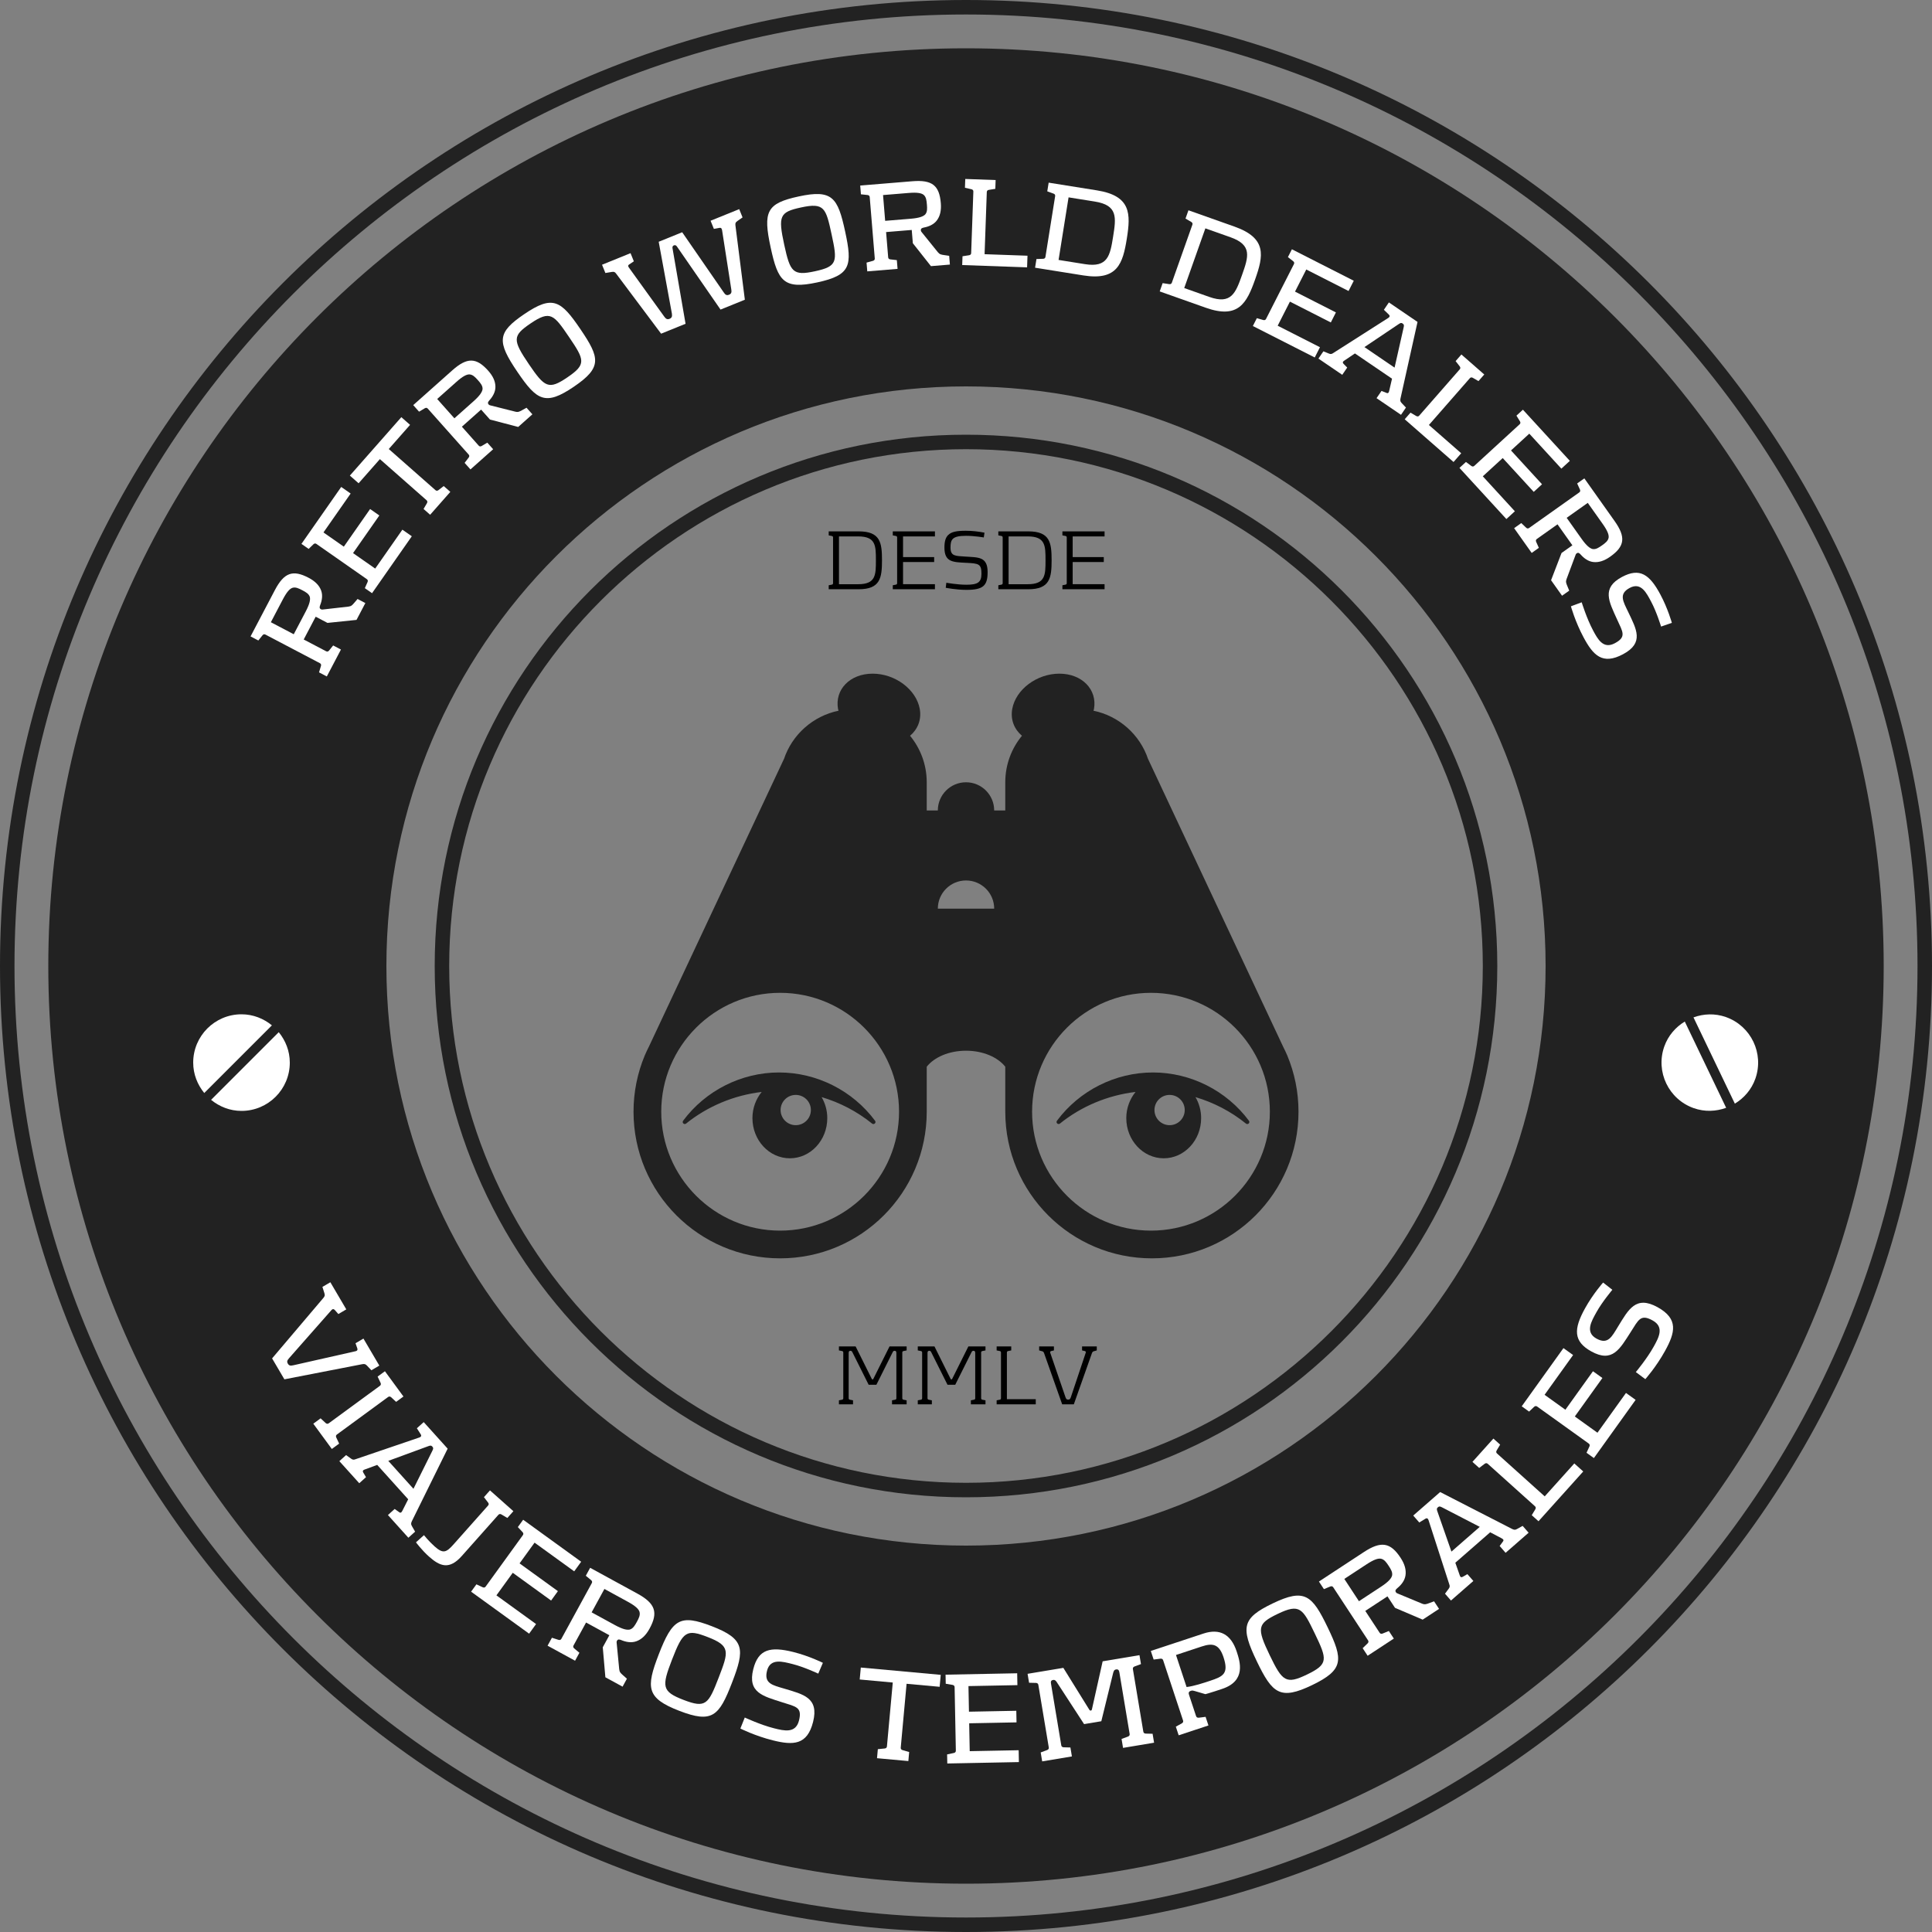 <?xml version="1.0" encoding="utf-8"?>
<!-- Generator: Adobe Illustrator 15.0.0, SVG Export Plug-In . SVG Version: 6.00 Build 0)  -->
<svg version="1.2" baseProfile="tiny" id="Layer_1" xmlns="http://www.w3.org/2000/svg" xmlns:xlink="http://www.w3.org/1999/xlink"
	 x="0px" y="0px" viewBox="0 0 250 250" overflow="inherit" xml:space="preserve">
<rect x="0" y="0" width="250" height="250" fill="#808080" stroke="none"/>
<path fill="#222222" d="M125,6.25C59.417,6.25,6.25,59.417,6.25,125c0,65.584,53.167,118.75,118.75,118.75
	c65.584,0,118.75-53.166,118.75-118.75C243.75,59.417,190.584,6.25,125,6.25z M125,200c-41.421,0-75-33.579-75-75s33.579-75,75-75
	s75,33.579,75,75S166.421,200,125,200z"/>
<g>
	<path fill="#FFFFFF" d="M42.19,84.267c0.104,0.054,0.238,0.087,0.376-0.067l0.545-0.678l1.007,0.529l-1.829,3.482l-1.007-0.529
		l0.256-0.848c0.049-0.201-0.054-0.293-0.158-0.348l-7.023-3.688c-0.104-0.055-0.238-0.087-0.375,0.067l-0.553,0.692l-1.007-0.529
		l3.144-5.986c1.198-2.282,2.329-2.671,4.374-1.597c0.845,0.444,1.373,0.986,1.614,1.642c0.227,0.611,0.116,1.29-0.12,1.884
		c-0.079,0.223-0.143,0.417,0.094,0.541c0.118,0.062,0.224,0.042,0.366,0.022l3.196-0.363c0.36-0.038,0.498-0.192,0.743-0.479
		l0.437-0.508l1.007,0.529l-1.144,2.178l-3.758,0.389l-1.526-0.802l-1.549,2.949L42.19,84.267z M37.84,76.065
		c-0.347,0.12-0.721,0.509-1.243,1.502l-1.548,2.949l2.963,1.556l1.549-2.948c0.521-0.993,0.614-1.53,0.532-1.876
		c-0.127-0.407-0.504-0.624-0.979-0.873C38.655,76.134,38.247,75.938,37.84,76.065z"/>
	<path fill="#FFFFFF" d="M48.142,76.759l-0.933-0.652l0.361-0.809c0.074-0.193-0.017-0.297-0.113-0.364l-6.502-4.542
		c-0.096-0.067-0.225-0.117-0.381,0.02l-0.635,0.617l-0.933-0.651l5.146-7.367l1.221,0.853l-3.517,5.034l2.634,1.84l3.402-4.87
		l1.193,0.834l-3.402,4.87l2.867,2.002l3.517-5.034l1.221,0.853L48.142,76.759z"/>
	<path fill="#FFFFFF" d="M50.308,58.104l6.028,5.31c0.088,0.077,0.21,0.141,0.381,0.023l0.701-0.542l0.854,0.752l-2.611,2.964
		l-0.854-0.752l0.45-0.764c0.095-0.184,0.017-0.297-0.071-0.375l-6.028-5.31l-2.755,3.127l-1.13-0.996l6.66-7.56l1.13,0.996
		L50.308,58.104z"/>
	<path fill="#FFFFFF" d="M61.934,57.653c0.078,0.087,0.192,0.166,0.375,0.069l0.749-0.442l0.757,0.85l-2.937,2.614l-0.756-0.85
		l0.539-0.704c0.117-0.171,0.053-0.293-0.025-0.381l-5.272-5.923c-0.078-0.087-0.192-0.165-0.375-0.069l-0.761,0.454l-0.756-0.85
		l5.049-4.494c1.924-1.713,3.119-1.679,4.654,0.045c0.634,0.712,0.938,1.405,0.932,2.104c-0.002,0.651-0.345,1.248-0.775,1.72
		c-0.153,0.181-0.28,0.339-0.103,0.54c0.089,0.1,0.195,0.118,0.335,0.149l3.119,0.786c0.35,0.092,0.533-0.004,0.864-0.187
		l0.587-0.321l0.757,0.85l-1.837,1.635l-3.653-0.959l-1.146-1.287l-2.487,2.213L61.934,57.653z M60.751,48.448
		c-0.367-0.01-0.854,0.223-1.691,0.968l-2.487,2.213l2.225,2.5l2.487-2.214c0.837-0.745,1.113-1.215,1.158-1.568
		c0.024-0.425-0.252-0.761-0.608-1.161C61.489,48.799,61.176,48.473,60.751,48.448z"/>
	<path fill="#FFFFFF" d="M74.245,50.049c-3.681,2.5-4.783,1.772-7.283-1.909c-2.688-3.958-2.638-5.105,0.877-7.492
		c3.695-2.51,4.746-1.767,7.274,1.956C77.642,46.327,77.913,47.559,74.245,50.049z M68.658,41.852
		c-2.339,1.588-2.367,2.113-0.215,5.282c2.04,3.003,2.553,3.342,4.975,1.697c2.478-1.683,2.236-2.247,0.215-5.222
		C71.668,40.717,71.218,40.113,68.658,41.852z"/>
	<path fill="#FFFFFF" d="M95.429,28.593c-0.238,0.169-0.291,0.262-0.268,0.542l1.223,9.649l-3.147,1.276l-5.634-8.15
		c-0.094-0.142-0.222-0.235-0.408-0.159c-0.17,0.069-0.198,0.225-0.172,0.376l1.687,9.769l-3.163,1.282l-5.828-7.782
		c-0.163-0.223-0.281-0.247-0.554-0.208l-0.829,0.138l-0.434-1.07l3.689-1.497l0.428,1.055l-0.61,0.41
		c-0.198,0.134-0.126,0.268-0.004,0.435l4.541,6.3c0.209,0.294,0.387,0.42,0.697,0.295c0.31-0.126,0.35-0.34,0.295-0.697
		l-1.703-9.274l3.039-1.232l5.377,7.785c0.194,0.3,0.372,0.427,0.682,0.301c0.326-0.132,0.35-0.34,0.295-0.697l-1.192-7.658
		c-0.044-0.199-0.101-0.338-0.337-0.297l-0.723,0.131l-0.428-1.054l3.705-1.502l0.434,1.07L95.429,28.593z"/>
	<path fill="#FFFFFF" d="M105.769,36.54c-4.351,0.942-5.101-0.146-6.042-4.497c-1.013-4.678-0.537-5.723,3.618-6.622
		c4.368-0.945,5.064,0.137,6.017,4.537C110.313,34.358,110.103,35.602,105.769,36.54z M103.653,26.844
		c-2.764,0.599-2.987,1.075-2.176,4.82c0.769,3.55,1.118,4.056,3.98,3.437c2.928-0.633,2.915-1.247,2.154-4.764
		C106.871,26.918,106.679,26.189,103.653,26.844z"/>
	<path fill="#FFFFFF" d="M114.928,33.281c0.009,0.117,0.054,0.248,0.258,0.281l0.864,0.097l0.094,1.134l-3.919,0.323l-0.093-1.134
		l0.854-0.238c0.196-0.067,0.218-0.203,0.208-0.32l-0.651-7.905c-0.009-0.117-0.054-0.247-0.258-0.281l-0.881-0.095l-0.093-1.134
		l6.738-0.555c2.568-0.211,3.503,0.534,3.692,2.836c0.078,0.95-0.096,1.687-0.521,2.242c-0.394,0.52-1.026,0.79-1.655,0.909
		c-0.23,0.053-0.428,0.103-0.406,0.369c0.011,0.133,0.085,0.211,0.178,0.321l2.02,2.503c0.225,0.284,0.429,0.317,0.803,0.371
		l0.663,0.097l0.093,1.134l-2.452,0.202l-2.343-2.964l-0.142-1.718l-3.319,0.273L114.928,33.281z M119.519,25.212
		c-0.287-0.228-0.817-0.336-1.934-0.244l-3.319,0.273l0.274,3.335l3.319-0.273c1.117-0.092,1.621-0.301,1.868-0.557
		c0.275-0.325,0.256-0.76,0.212-1.294C119.898,25.937,119.844,25.488,119.519,25.212z"/>
	<path fill="#FFFFFF" d="M124.508,34.297l0.041-1.137l0.875-0.136c0.203-0.043,0.241-0.176,0.245-0.293l0.282-7.927
		c0.004-0.117-0.024-0.252-0.223-0.31l-0.864-0.198l0.041-1.137l3.929,0.14l-0.039,1.137l-0.859,0.137
		c-0.203,0.043-0.24,0.176-0.245,0.293l-0.286,8.027l5.553,0.197l-0.054,1.505L124.508,34.297z"/>
	<path fill="#FFFFFF" d="M140.184,35.639l-6.246-0.998l0.18-1.124l0.885-0.028c0.207-0.018,0.261-0.145,0.279-0.26l1.251-7.833
		c0.019-0.116,0.007-0.253-0.184-0.334l-0.833-0.303l0.18-1.124l6.246,0.998c4.43,0.708,4.379,3.038,3.867,6.244
		C145.296,34.083,144.612,36.346,140.184,35.639z M141.676,26.082l-3.404-0.544l-1.293,8.098l3.404,0.544
		c2.975,0.475,3.262-1.106,3.654-3.568C144.434,28.132,144.65,26.557,141.676,26.082z"/>
	<path fill="#FFFFFF" d="M156.024,39.82l-5.958-2.111l0.379-1.072l0.876,0.133c0.206,0.02,0.282-0.095,0.321-0.206l2.646-7.471
		c0.039-0.11,0.053-0.248-0.12-0.362l-0.764-0.448l0.38-1.072l5.958,2.111c4.225,1.497,3.754,3.778,2.67,6.836
		C161.33,39.217,160.248,41.317,156.024,39.82z M159.221,30.699l-3.247-1.15l-2.736,7.724l3.247,1.15
		c2.837,1.005,3.404-0.497,4.236-2.846C161.559,33.212,162.058,31.704,159.221,30.699z"/>
	<path fill="#FFFFFF" d="M162.119,42.186l0.516-1.014l0.852,0.245c0.201,0.046,0.292-0.058,0.345-0.162l3.595-7.066
		c0.053-0.104,0.084-0.239-0.072-0.375l-0.699-0.543l0.516-1.014l8.006,4.072l-0.676,1.327l-5.471-2.783l-1.456,2.862l5.292,2.692
		l-0.659,1.297l-5.293-2.692l-1.585,3.116l5.472,2.783l-0.675,1.327L162.119,42.186z"/>
	<path fill="#FFFFFF" d="M178.767,50.585l0.572,0.228c0.144,0.057,0.25,0.109,0.335-0.015c0.047-0.069,0.061-0.12,0.095-0.259
		l0.358-1.537l-4.797-3.267l-1.345,0.905c-0.107,0.069-0.149,0.101-0.188,0.156c-0.085,0.124-0.007,0.218,0.112,0.339l0.418,0.426
		l-0.64,0.94l-3.083-2.1l0.641-0.94l0.729,0.295c0.235,0.1,0.371,0.05,0.562-0.083l7.119-4.541c0.183-0.119,0.226-0.271,0.064-0.421
		l-0.647-0.624l0.649-0.954l3.705,2.523l-2.209,9.929c-0.059,0.324,0.005,0.408,0.217,0.633l0.495,0.52l-0.64,0.94l-3.166-2.156
		L178.767,50.585z M181.621,42.412c0.059-0.264,0.092-0.403-0.115-0.544s-0.324-0.059-0.549,0.092l-4.398,2.954l3.898,2.655
		L181.621,42.412z"/>
	<path fill="#FFFFFF" d="M181.768,54.253l0.749-0.856l0.765,0.447c0.185,0.095,0.298,0.016,0.375-0.072l5.222-5.967
		c0.077-0.088,0.141-0.211,0.022-0.381l-0.545-0.699l0.749-0.856l2.959,2.589l-0.75,0.856l-0.752-0.436
		c-0.184-0.094-0.297-0.016-0.374,0.072l-5.288,6.042l4.179,3.658l-0.991,1.133L181.768,54.253z"/>
	<path fill="#FFFFFF" d="M188.854,60.546l0.839-0.769l0.711,0.528c0.173,0.114,0.294,0.048,0.38-0.031l5.844-5.36
		c0.087-0.079,0.163-0.194,0.064-0.376l-0.465-0.754l0.838-0.769l6.072,6.621l-1.098,1.006l-4.149-4.525l-2.367,2.171l4.014,4.377
		l-1.072,0.984l-4.014-4.377l-2.577,2.363l4.149,4.524l-1.098,1.006L188.854,60.546z"/>
	<path fill="#FFFFFF" d="M198.881,69.734c-0.096,0.068-0.186,0.172-0.11,0.365l0.357,0.792l-0.928,0.658l-2.273-3.206l0.928-0.658
		l0.64,0.612c0.156,0.135,0.285,0.085,0.381,0.017l6.466-4.585c0.096-0.068,0.186-0.172,0.11-0.365l-0.367-0.806l0.928-0.658
		l3.908,5.511c1.49,2.101,1.325,3.284-0.558,4.619c-0.777,0.551-1.5,0.776-2.193,0.694c-0.647-0.074-1.202-0.48-1.624-0.96
		c-0.163-0.172-0.306-0.316-0.524-0.162c-0.109,0.078-0.139,0.181-0.186,0.316l-1.124,3.012c-0.13,0.337-0.055,0.53,0.09,0.879
		l0.255,0.619l-0.928,0.658l-1.422-2.005l1.355-3.524l1.404-0.996l-1.925-2.715L198.881,69.734z M208.156,69.573
		c0.05-0.363-0.127-0.874-0.775-1.788l-1.925-2.714l-2.729,1.935l1.926,2.715c0.647,0.914,1.084,1.24,1.43,1.323
		c0.42,0.071,0.784-0.167,1.221-0.476C207.727,70.268,208.085,69.993,208.156,69.573z"/>
	<path fill="#FFFFFF" d="M203.277,78.455l1.394-0.517c0,0,0.648,2.101,1.469,3.635c0.607,1.136,1.317,2.464,2.822,1.659
		c1.535-0.82,1.031-1.443,0.274-3.106c-1.035-2.292-2.026-4.039,0.645-5.467c2.302-1.23,3.576-0.337,4.973,2.274
		c0.978,1.83,1.484,3.665,1.484,3.665l-1.394,0.48c0,0-0.584-1.908-1.271-3.192c-0.615-1.151-1.313-2.599-2.789-1.81
		c-1.461,0.781-0.851,1.745-0.184,3.134c1.049,2.209,2.085,3.97-0.675,5.445c-2.671,1.428-3.874,0.136-5.12-2.196
		C203.81,80.409,203.277,78.455,203.277,78.455z"/>
</g>
<g>
	<path fill="#FFFFFF" d="M47.485,176.708c-0.199-0.203-0.317-0.233-0.608-0.183L36.8,178.484l-1.591-2.708l6.632-7.82
		c0.186-0.229,0.225-0.333,0.136-0.62l-0.256-0.811l1.026-0.604l2.063,3.511l-1.026,0.604l-0.478-0.54
		c-0.149-0.152-0.286-0.112-0.409,0.021l-5.452,6.186c-0.251,0.288-0.371,0.459-0.196,0.756c0.175,0.298,0.382,0.276,0.756,0.196
		l8.022-1.812c0.175-0.043,0.277-0.143,0.216-0.348l-0.239-0.68l1.026-0.604l2.055,3.496l-1.026,0.604L47.485,176.708z"/>
	<path fill="#FFFFFF" d="M40.541,184.225l0.946-0.693l0.669,0.622c0.164,0.137,0.296,0.083,0.394,0.011l6.596-4.831
		c0.097-0.071,0.188-0.181,0.108-0.378l-0.391-0.826l0.946-0.692l2.396,3.27l-0.946,0.693l-0.659-0.607
		c-0.164-0.137-0.296-0.083-0.393-0.012l-6.596,4.831c-0.098,0.072-0.188,0.182-0.108,0.379l0.381,0.812l-0.946,0.693
		L40.541,184.225z"/>
	<path fill="#FFFFFF" d="M51.068,195.259l0.519,0.369c0.129,0.092,0.223,0.17,0.338,0.066c0.064-0.059,0.091-0.105,0.159-0.236
		l0.735-1.452l-4.008-4.448l-1.569,0.578c-0.124,0.043-0.174,0.064-0.226,0.11c-0.115,0.104-0.06,0.217,0.03,0.368l0.314,0.53
		l-0.872,0.785l-2.576-2.858l0.872-0.785l0.66,0.474c0.211,0.158,0.359,0.141,0.583,0.055l8.246-2.809
		c0.212-0.074,0.292-0.217,0.168-0.407l-0.497-0.783l0.885-0.797l3.096,3.436l-4.643,9.41c-0.138,0.311-0.095,0.41,0.062,0.688
		l0.37,0.642l-0.872,0.786l-2.645-2.936L51.068,195.259z M55.929,187.766c0.123-0.25,0.191-0.381,0.018-0.573
		s-0.311-0.139-0.572-0.042l-5.131,1.884l3.257,3.614L55.929,187.766z"/>
	<path fill="#FFFFFF" d="M64.867,195.959c-0.189-0.099-0.307-0.019-0.387,0.071l-4.722,5.312c-1.616,1.817-2.816,1.351-4.247,0.079
		c-0.916-0.813-1.685-1.844-1.685-1.844l1.033-0.929c0,0,0.633,0.794,1.381,1.459c1.096,0.974,1.501,0.803,2.464-0.28l4.435-4.989
		c0.081-0.091,0.159-0.205,0.039-0.381l-0.556-0.726l0.779-0.877l3.03,2.693l-0.779,0.877L64.867,195.959z"/>
	<path fill="#FFFFFF" d="M60.96,205.962l0.688-0.95l0.828,0.386c0.198,0.08,0.307-0.012,0.377-0.109l4.795-6.625
		c0.071-0.099,0.124-0.23-0.014-0.394l-0.625-0.666l0.688-0.95l7.505,5.433l-0.9,1.244l-5.129-3.713l-1.942,2.684l4.962,3.591
		l-0.88,1.217l-4.962-3.592l-2.114,2.921l5.13,3.713l-0.9,1.244L60.96,205.962z"/>
	<path fill="#FFFFFF" d="M74.224,212.906c-0.058,0.105-0.094,0.243,0.063,0.388l0.689,0.573l-0.562,1.029l-3.557-1.943l0.562-1.029
		l0.87,0.278c0.207,0.054,0.303-0.051,0.361-0.156l3.92-7.175c0.058-0.106,0.094-0.244-0.063-0.389l-0.704-0.581l0.562-1.029
		l6.115,3.341c2.331,1.274,2.713,2.445,1.572,4.534c-0.471,0.863-1.039,1.398-1.719,1.636c-0.633,0.225-1.331,0.099-1.939-0.155
		c-0.229-0.086-0.427-0.154-0.559,0.088c-0.066,0.121-0.047,0.229-0.029,0.377l0.32,3.3c0.033,0.372,0.189,0.517,0.481,0.774
		l0.516,0.458l-0.562,1.029l-2.225-1.215l-0.337-3.88l0.852-1.56l-3.012-1.646L74.224,212.906z M82.75,208.562
		c-0.118-0.359-0.513-0.752-1.527-1.306l-3.012-1.646l-1.654,3.027l3.012,1.646c1.014,0.554,1.566,0.659,1.924,0.579
		c0.421-0.123,0.651-0.509,0.916-0.993C82.665,209.4,82.873,208.983,82.75,208.562z"/>
	<path fill="#FFFFFF" d="M87.898,221.381c-4.282-1.651-4.312-3.013-2.66-7.295c1.776-4.604,2.778-5.235,6.867-3.657
		c4.298,1.658,4.286,2.984,2.615,7.314C93.05,222.074,92.165,223.027,87.898,221.381z M91.565,211.829
		c-2.721-1.05-3.182-0.766-4.604,2.921c-1.348,3.493-1.333,4.128,1.484,5.215c2.881,1.111,3.218,0.575,4.553-2.886
		C94.296,213.715,94.543,212.978,91.565,211.829z"/>
	<path fill="#FFFFFF" d="M95.804,223.671l0.569-1.423c0,0,2.055,0.958,3.795,1.393c1.289,0.322,2.795,0.698,3.222-1.009
		c0.435-1.741-0.39-1.787-2.185-2.36c-2.469-0.794-4.49-1.245-3.733-4.275c0.652-2.611,2.217-2.967,5.18-2.228
		c2.075,0.519,3.829,1.401,3.829,1.401l-0.598,1.397c0,0-1.862-0.874-3.319-1.237c-1.306-0.326-2.896-0.795-3.314,0.879
		c-0.414,1.657,0.746,1.858,2.269,2.31c2.415,0.728,4.478,1.154,3.696,4.284c-0.757,3.029-2.577,3.056-5.222,2.395
		C97.667,224.616,95.804,223.671,95.804,223.671z"/>
	<path fill="#FFFFFF" d="M117.311,217.881l-0.754,8.247c-0.011,0.12,0.011,0.261,0.212,0.331l0.877,0.254l-0.106,1.168l-4.055-0.37
		l0.107-1.169l0.909-0.09c0.211-0.033,0.258-0.167,0.269-0.287l0.754-8.247l-4.278-0.392l0.142-1.546l10.343,0.945l-0.141,1.547
		L117.311,217.881z"/>
	<path fill="#FFFFFF" d="M122.579,228.194l-0.023-1.174l0.894-0.189c0.206-0.056,0.238-0.194,0.236-0.315l-0.159-8.181
		c-0.002-0.12-0.04-0.258-0.248-0.306l-0.901-0.155l-0.023-1.173l9.268-0.181l0.029,1.536l-6.333,0.123l0.064,3.313l6.126-0.119
		l0.029,1.501l-6.126,0.119l0.07,3.607l6.334-0.123l0.029,1.535L122.579,228.194z"/>
	<path fill="#FFFFFF" d="M147.641,215.332l-0.856,0.317c-0.195,0.085-0.206,0.227-0.187,0.346l1.345,8.064
		c0.021,0.119,0.077,0.25,0.29,0.267l0.912,0.022l0.193,1.157l-4.016,0.67l-0.192-1.157l0.856-0.317
		c0.195-0.086,0.207-0.228,0.188-0.347l-1.323-7.928c-0.046-0.272-0.128-0.451-0.435-0.4c-0.271,0.046-0.309,0.244-0.377,0.466
		l-1.529,6.235l-2.229,0.372l-3.551-5.458c-0.113-0.156-0.224-0.295-0.445-0.258c-0.323,0.054-0.326,0.246-0.28,0.519l1.322,7.929
		c0.02,0.119,0.076,0.249,0.289,0.267l0.896,0.025l0.193,1.156l-3.846,0.642l-0.193-1.157l0.856-0.317
		c0.196-0.085,0.207-0.227,0.188-0.346l-1.345-8.064c-0.021-0.119-0.077-0.25-0.29-0.267l-0.913-0.022l-0.193-1.157l4.628-0.771
		l3.372,5.435c0.043,0.046,0.088,0.108,0.19,0.091c0.085-0.014,0.125-0.091,0.134-0.145l1.391-6.229l4.764-0.795L147.641,215.332z"
		/>
	<path fill="#FFFFFF" d="M158.134,218.546l-0.901,0.298c-0.688,0.228-1.257,0.379-1.257,0.379l-1.368-0.401
		c-0.181-0.05-0.322-0.094-0.502-0.034c-0.361,0.119-0.307,0.338-0.231,0.567l0.895,2.704c0.037,0.114,0.13,0.229,0.343,0.213
		l0.89-0.112l0.369,1.114l-3.852,1.273l-0.368-1.114l0.798-0.445c0.181-0.114,0.17-0.257,0.132-0.371l-2.567-7.768
		c-0.038-0.115-0.114-0.235-0.327-0.22l-0.906,0.118l-0.368-1.114l6.817-2.254c2.098-0.693,3.559,0.097,4.289,2.309
		C160.457,215.016,161.28,217.506,158.134,218.546z M155.484,213.06l-3.311,1.094l1.37,4.146c0.929-0.106,2.157-0.513,3.042-0.806
		c1.705-0.563,2.437-0.933,1.738-3.047C157.739,212.678,156.86,212.604,155.484,213.06z"/>
	<path fill="#FFFFFF" d="M169.787,218.052c-4.136,1.993-5.149,1.083-7.143-3.053c-2.143-4.447-1.917-5.609,2.032-7.513
		c4.151-2,5.11-1.083,7.126,3.1S173.907,216.066,169.787,218.052z M165.329,208.839c-2.628,1.267-2.736,1.798-1.021,5.358
		c1.626,3.374,2.098,3.798,4.819,2.486c2.783-1.341,2.622-1.953,1.012-5.296C168.573,208.138,168.205,207.453,165.329,208.839z"/>
	<path fill="#FFFFFF" d="M178.515,211.263c0.066,0.101,0.171,0.197,0.372,0.127l0.83-0.339l0.644,0.98l-3.389,2.224l-0.644-0.98
		l0.655-0.636c0.145-0.157,0.098-0.292,0.032-0.393l-4.484-6.835c-0.066-0.101-0.171-0.197-0.372-0.127l-0.845,0.348l-0.644-0.98
		l5.825-3.822c2.221-1.457,3.435-1.242,4.74,0.748c0.539,0.822,0.744,1.574,0.634,2.286c-0.101,0.664-0.54,1.221-1.051,1.638
		c-0.183,0.161-0.337,0.304-0.186,0.534c0.076,0.115,0.181,0.149,0.319,0.203l3.062,1.271c0.343,0.146,0.545,0.075,0.909-0.061
		l0.647-0.239l0.644,0.98l-2.12,1.391l-3.581-1.528l-0.975-1.484l-2.869,1.882L178.515,211.263z M178.695,201.697
		c-0.373-0.065-0.905,0.099-1.871,0.732l-2.869,1.883l1.892,2.884l2.87-1.883c0.966-0.634,1.318-1.071,1.416-1.425
		c0.09-0.43-0.142-0.814-0.444-1.275C179.395,202.166,179.125,201.786,178.695,201.697z"/>
	<path fill="#FFFFFF" d="M194.055,200.049l0.377-0.513c0.094-0.128,0.174-0.221,0.071-0.338c-0.057-0.065-0.104-0.093-0.233-0.163
		l-1.441-0.758l-4.511,3.939l0.554,1.579c0.04,0.125,0.062,0.175,0.106,0.228c0.103,0.116,0.216,0.063,0.369-0.024l0.534-0.307
		l0.772,0.885l-2.899,2.531l-0.771-0.884l0.484-0.652c0.16-0.209,0.146-0.357,0.063-0.583l-2.681-8.291
		c-0.071-0.213-0.212-0.296-0.404-0.175l-0.791,0.485l-0.783-0.897l3.484-3.042l9.339,4.791c0.309,0.143,0.409,0.101,0.688-0.052
		l0.648-0.359l0.772,0.884l-2.978,2.6L194.055,200.049z M186.636,195.069c-0.248-0.127-0.378-0.196-0.573-0.026
		c-0.194,0.17-0.143,0.309-0.051,0.571l1.804,5.162l3.666-3.201L186.636,195.069z"/>
	<path fill="#FFFFFF" d="M199.081,196.849l-0.873-0.784l0.472-0.783c0.101-0.188,0.021-0.307-0.069-0.387l-6.083-5.468
		c-0.09-0.081-0.215-0.147-0.392-0.028l-0.729,0.552l-0.873-0.784l2.711-3.016l0.873,0.784l-0.46,0.77
		c-0.101,0.188-0.021,0.307,0.069,0.388l6.159,5.537l3.83-4.261l1.155,1.038L199.081,196.849z"/>
	<path fill="#FFFFFF" d="M206.249,188.673l-0.953-0.684l0.382-0.83c0.079-0.198-0.013-0.307-0.111-0.377l-6.646-4.767
		c-0.099-0.07-0.23-0.123-0.394,0.016l-0.663,0.628l-0.953-0.684l5.399-7.53l1.248,0.896l-3.69,5.146l2.692,1.931l3.569-4.979
		l1.221,0.875l-3.57,4.978l2.931,2.102l3.69-5.146l1.248,0.895L206.249,188.673z"/>
	<path fill="#FFFFFF" d="M212.904,178.462l-1.228-0.916c0,0,1.454-1.738,2.322-3.308c0.643-1.162,1.394-2.521-0.146-3.371
		c-1.569-0.868-1.826-0.084-2.842,1.503c-1.402,2.18-2.358,4.016-5.09,2.505c-2.354-1.302-2.296-2.905-0.818-5.576
		c1.035-1.871,2.339-3.338,2.339-3.338l1.196,0.938c0,0-1.324,1.574-2.05,2.887c-0.651,1.177-1.513,2.593-0.004,3.427
		c1.494,0.826,1.986-0.241,2.814-1.597c1.324-2.145,2.267-4.027,5.089-2.467c2.731,1.511,2.288,3.275,0.969,5.66
		C214.297,176.906,212.904,178.462,212.904,178.462z"/>
</g>
<path fill="#222222" d="M125,1.875c67.892,0,123.125,55.233,123.125,123.125S192.892,248.125,125,248.125S1.875,192.892,1.875,125
	S57.108,1.875,125,1.875 M125,0C55.964,0,0,55.964,0,125c0,69.035,55.964,125,125,125c69.035,0,125-55.965,125-125
	C250,55.964,194.035,0,125,0L125,0z"/>
<path fill="#222222" d="M125,58.125c36.875,0,66.875,30,66.875,66.875s-30,66.875-66.875,66.875s-66.875-30-66.875-66.875
	S88.125,58.125,125,58.125 M125,56.25c-37.969,0-68.75,30.781-68.75,68.75s30.781,68.75,68.75,68.75s68.75-30.781,68.75-68.75
	S162.969,56.25,125,56.25L125,56.25z"/>
<g>
	<path d="M111.104,76.249h-3.869v-0.517l0.405-0.079c0.135-0.022,0.158-0.124,0.158-0.202v-5.893c0-0.079-0.022-0.18-0.158-0.202
		l-0.405-0.079v-0.518h3.869c2.812,0,3.025,1.451,3.025,3.734C114.129,74.776,113.916,76.249,111.104,76.249z M111.048,69.412
		h-2.485v6.185h2.485c2.283,0,2.294-1.214,2.294-3.092C113.342,70.615,113.331,69.412,111.048,69.412z"/>
	<path d="M115.526,76.249v-0.517l0.405-0.079c0.135-0.022,0.158-0.124,0.158-0.202v-5.893c0-0.079-0.022-0.18-0.158-0.202
		l-0.405-0.079v-0.518h5.454v0.652h-4.127v2.676h4.026v0.641h-4.026v2.868h4.127v0.652H115.526z"/>
	<path d="M125.065,76.328c-1.35,0-2.688-0.27-2.688-0.27l0.079-0.652c0,0,1.417,0.258,2.598,0.258c1.473,0,1.946-0.314,1.946-1.428
		c0-1.271-0.36-1.327-1.935-1.406c-1.777-0.09-2.856-0.079-2.856-1.99c0-0.765,0.146-1.282,0.483-1.608
		c0.427-0.416,1.068-0.551,2.272-0.551c0.821,0,1.63,0.09,2.428,0.248l-0.09,0.618c0,0-1.169-0.213-2.305-0.213
		c-1.788,0-2.002,0.483-2.002,1.518c0,1.136,0.641,1.08,1.923,1.169c1.665,0.113,2.879-0.011,2.879,2.002
		C127.798,75.777,127.236,76.328,125.065,76.328z"/>
	<path d="M133.053,76.249h-3.869v-0.517l0.405-0.079c0.135-0.022,0.157-0.124,0.157-0.202v-5.893c0-0.079-0.022-0.18-0.157-0.202
		l-0.405-0.079v-0.518h3.869c2.812,0,3.025,1.451,3.025,3.734C136.078,74.776,135.864,76.249,133.053,76.249z M132.996,69.412
		h-2.484v6.185h2.484c2.283,0,2.295-1.214,2.295-3.092C135.291,70.615,135.279,69.412,132.996,69.412z"/>
	<path d="M137.475,76.249v-0.517l0.405-0.079c0.135-0.022,0.157-0.124,0.157-0.202v-5.893c0-0.079-0.022-0.18-0.157-0.202
		l-0.405-0.079v-0.518h5.455v0.652h-4.127v2.676h4.025v0.641h-4.025v2.868h4.127v0.652H137.475z"/>
</g>
<g>
	<path d="M115.428,181.718V181.2l0.405-0.078c0.135-0.022,0.158-0.124,0.158-0.203v-5.825c0-0.18-0.034-0.304-0.236-0.304
		c-0.146,0-0.203,0.102-0.259,0.214l-2.092,4.184h-1l-2.092-4.184c-0.056-0.112-0.112-0.214-0.259-0.214
		c-0.202,0-0.236,0.124-0.236,0.304v5.825c0,0.079,0.023,0.181,0.158,0.203l0.405,0.078v0.518h-1.822V181.2l0.405-0.078
		c0.135-0.022,0.158-0.124,0.158-0.203v-5.893c0-0.078-0.023-0.18-0.158-0.202l-0.405-0.079v-0.517h2.159l2.081,4.183
		c0.034,0.057,0.056,0.091,0.112,0.091s0.079-0.034,0.101-0.079l2.092-4.194h2.215v0.517l-0.405,0.079
		c-0.135,0.022-0.157,0.124-0.157,0.202v5.893c0,0.079,0.022,0.181,0.157,0.203l0.405,0.078v0.518H115.428z"/>
	<path d="M125.632,181.718V181.2l0.405-0.078c0.135-0.022,0.157-0.124,0.157-0.203v-5.825c0-0.18-0.034-0.304-0.236-0.304
		c-0.146,0-0.203,0.102-0.259,0.214l-2.092,4.184h-1l-2.092-4.184c-0.056-0.112-0.112-0.214-0.259-0.214
		c-0.202,0-0.236,0.124-0.236,0.304v5.825c0,0.079,0.022,0.181,0.157,0.203l0.405,0.078v0.518h-1.822V181.2l0.405-0.078
		c0.135-0.022,0.158-0.124,0.158-0.203v-5.893c0-0.078-0.022-0.18-0.158-0.202l-0.405-0.079v-0.517h2.159l2.081,4.183
		c0.034,0.057,0.056,0.091,0.112,0.091s0.079-0.034,0.101-0.079l2.092-4.194h2.216v0.517l-0.405,0.079
		c-0.135,0.022-0.157,0.124-0.157,0.202v5.893c0,0.079,0.022,0.181,0.157,0.203l0.405,0.078v0.518H125.632z"/>
	<path d="M128.965,181.718V181.2l0.404-0.078c0.135-0.022,0.158-0.124,0.158-0.203v-5.893c0-0.078-0.023-0.18-0.158-0.202
		l-0.404-0.079v-0.517h1.889v0.517l-0.404,0.079c-0.135,0.022-0.158,0.124-0.158,0.202v6.028h3.734v0.663H128.965z"/>
	<path d="M141.922,174.229v0.517l-0.326,0.09c-0.18,0.046-0.236,0.091-0.303,0.271l-2.34,6.612h-1.507l-2.339-6.612
		c-0.068-0.18-0.113-0.225-0.304-0.271l-0.337-0.09v-0.517h1.911v0.517l-0.349,0.079c-0.135,0.033-0.157,0.124-0.123,0.236
		l1.956,5.701c0.079,0.225,0.135,0.349,0.36,0.349c0.225,0,0.281-0.124,0.359-0.349l1.912-5.713
		c0.033-0.101,0.011-0.191-0.124-0.225l-0.349-0.079v-0.517H141.922z"/>
</g>
<g>
	<path fill="#FFFFFF" d="M35.186,132.681c-1.078-0.88-2.436-1.431-3.936-1.431c-3.452,0-6.25,2.798-6.25,6.25
		c0,1.5,0.551,2.857,1.431,3.936L35.186,132.681z"/>
	<path fill="#FFFFFF" d="M27.314,142.319c1.078,0.88,2.436,1.431,3.936,1.431c3.452,0,6.25-2.798,6.25-6.25
		c0-1.5-0.551-2.857-1.431-3.936L27.314,142.319z"/>
</g>
<g>
	<path fill="#FFFFFF" d="M218.01,132.188c-1.188,0.724-2.158,1.823-2.656,3.237c-1.145,3.257,0.566,6.825,3.822,7.971
		c1.415,0.498,2.879,0.428,4.188-0.045L218.01,132.188z"/>
	<path fill="#FFFFFF" d="M224.49,142.812c1.188-0.724,2.158-1.823,2.656-3.237c1.145-3.257-0.566-6.825-3.822-7.971
		c-1.416-0.498-2.879-0.428-4.188,0.045L224.49,142.812z"/>
</g>
<path fill="#222222" d="M166.58,136.598l-0.001-0.003c-0.163-0.393-0.352-0.771-0.54-1.148L148.57,98.235h-0.006
	c-1.056-3.17-3.748-5.58-7.067-6.269c0.017-0.076,0.051-0.145,0.064-0.221c0.447-2.524-1.557-4.574-4.479-4.574
	c-2.918,0-5.649,2.049-6.1,4.574c-0.246,1.393,0.271,2.624,1.257,3.464c-1.348,1.639-2.157,3.734-2.157,6.02v3.646h-1.435
	c0-2.016-1.632-3.649-3.646-3.649c-2.014,0-3.647,1.634-3.647,3.649h-1.436v-3.646c0-2.286-0.811-4.381-2.156-6.02
	c0.986-0.84,1.503-2.072,1.256-3.464c-0.449-2.524-3.18-4.574-6.098-4.574c-2.922,0-4.927,2.049-4.479,4.574
	c0.012,0.076,0.047,0.145,0.065,0.221c-3.322,0.689-6.012,3.099-7.067,6.269h-0.007l-17.469,37.211
	c-0.188,0.378-0.376,0.756-0.54,1.148l0,0.003c-0.928,2.234-1.445,4.687-1.445,7.258c0,10.48,8.493,18.974,18.969,18.974
	c10.478,0,18.972-8.493,18.972-18.974v-5.823c0.972-1.228,2.869-2.07,5.083-2.07c2.214,0,4.109,0.843,5.081,2.07v5.823
	c0,10.48,8.496,18.974,18.972,18.974c10.477,0,18.971-8.493,18.971-18.974C168.025,141.284,167.508,138.832,166.58,136.598z
	 M100.948,159.243c-8.482,0-15.384-6.906-15.384-15.388s6.901-15.384,15.384-15.384c8.483,0,15.387,6.902,15.387,15.384
	S109.431,159.243,100.948,159.243z M121.355,117.581c0-2.015,1.633-3.649,3.647-3.649c2.015,0,3.646,1.634,3.646,3.649H121.355z
	 M148.934,159.243c-8.48,0-15.382-6.906-15.382-15.388s6.901-15.384,15.382-15.384c8.483,0,15.386,6.902,15.386,15.384
	S157.417,159.243,148.934,159.243z M88.393,145.026c-0.081,0.108-0.067,0.257,0.031,0.35c0.049,0.051,0.116,0.071,0.182,0.071
	c0.059,0,0.118-0.013,0.165-0.052c2.812-2.266,6.224-3.671,9.789-4.098c-0.735,0.913-1.195,2.087-1.195,3.385
	c0,2.872,2.169,5.2,4.843,5.2s4.842-2.328,4.842-5.2c0-1-0.276-1.923-0.731-2.716c2.354,0.701,4.564,1.84,6.535,3.429
	c0.104,0.081,0.254,0.075,0.351-0.02c0.097-0.093,0.11-0.241,0.029-0.35c-2.909-3.911-7.553-6.249-12.421-6.249
	S91.3,141.115,88.393,145.026z M102.967,141.681c1.083,0,1.96,0.874,1.96,1.956c0,1.084-0.877,1.96-1.96,1.96
	c-1.079,0-1.958-0.876-1.958-1.96C101.009,142.555,101.888,141.681,102.967,141.681z M136.77,145.026
	c-0.081,0.108-0.067,0.257,0.03,0.35c0.051,0.051,0.117,0.071,0.183,0.071c0.059,0,0.117-0.013,0.165-0.052
	c2.812-2.266,6.224-3.671,9.79-4.098c-0.734,0.913-1.197,2.087-1.197,3.385c0,2.872,2.172,5.2,4.844,5.2
	c2.674,0,4.842-2.328,4.842-5.2c0-1-0.273-1.923-0.731-2.716c2.356,0.701,4.566,1.84,6.536,3.429c0.103,0.081,0.254,0.075,0.35-0.02
	c0.098-0.093,0.113-0.241,0.03-0.35c-2.909-3.911-7.555-6.249-12.421-6.249C144.32,138.777,139.677,141.115,136.77,145.026z
	 M151.344,141.681c1.082,0,1.96,0.874,1.96,1.956c0,1.084-0.878,1.96-1.96,1.96c-1.079,0-1.957-0.876-1.957-1.96
	C149.387,142.555,150.265,141.681,151.344,141.681z"/>
</svg>
